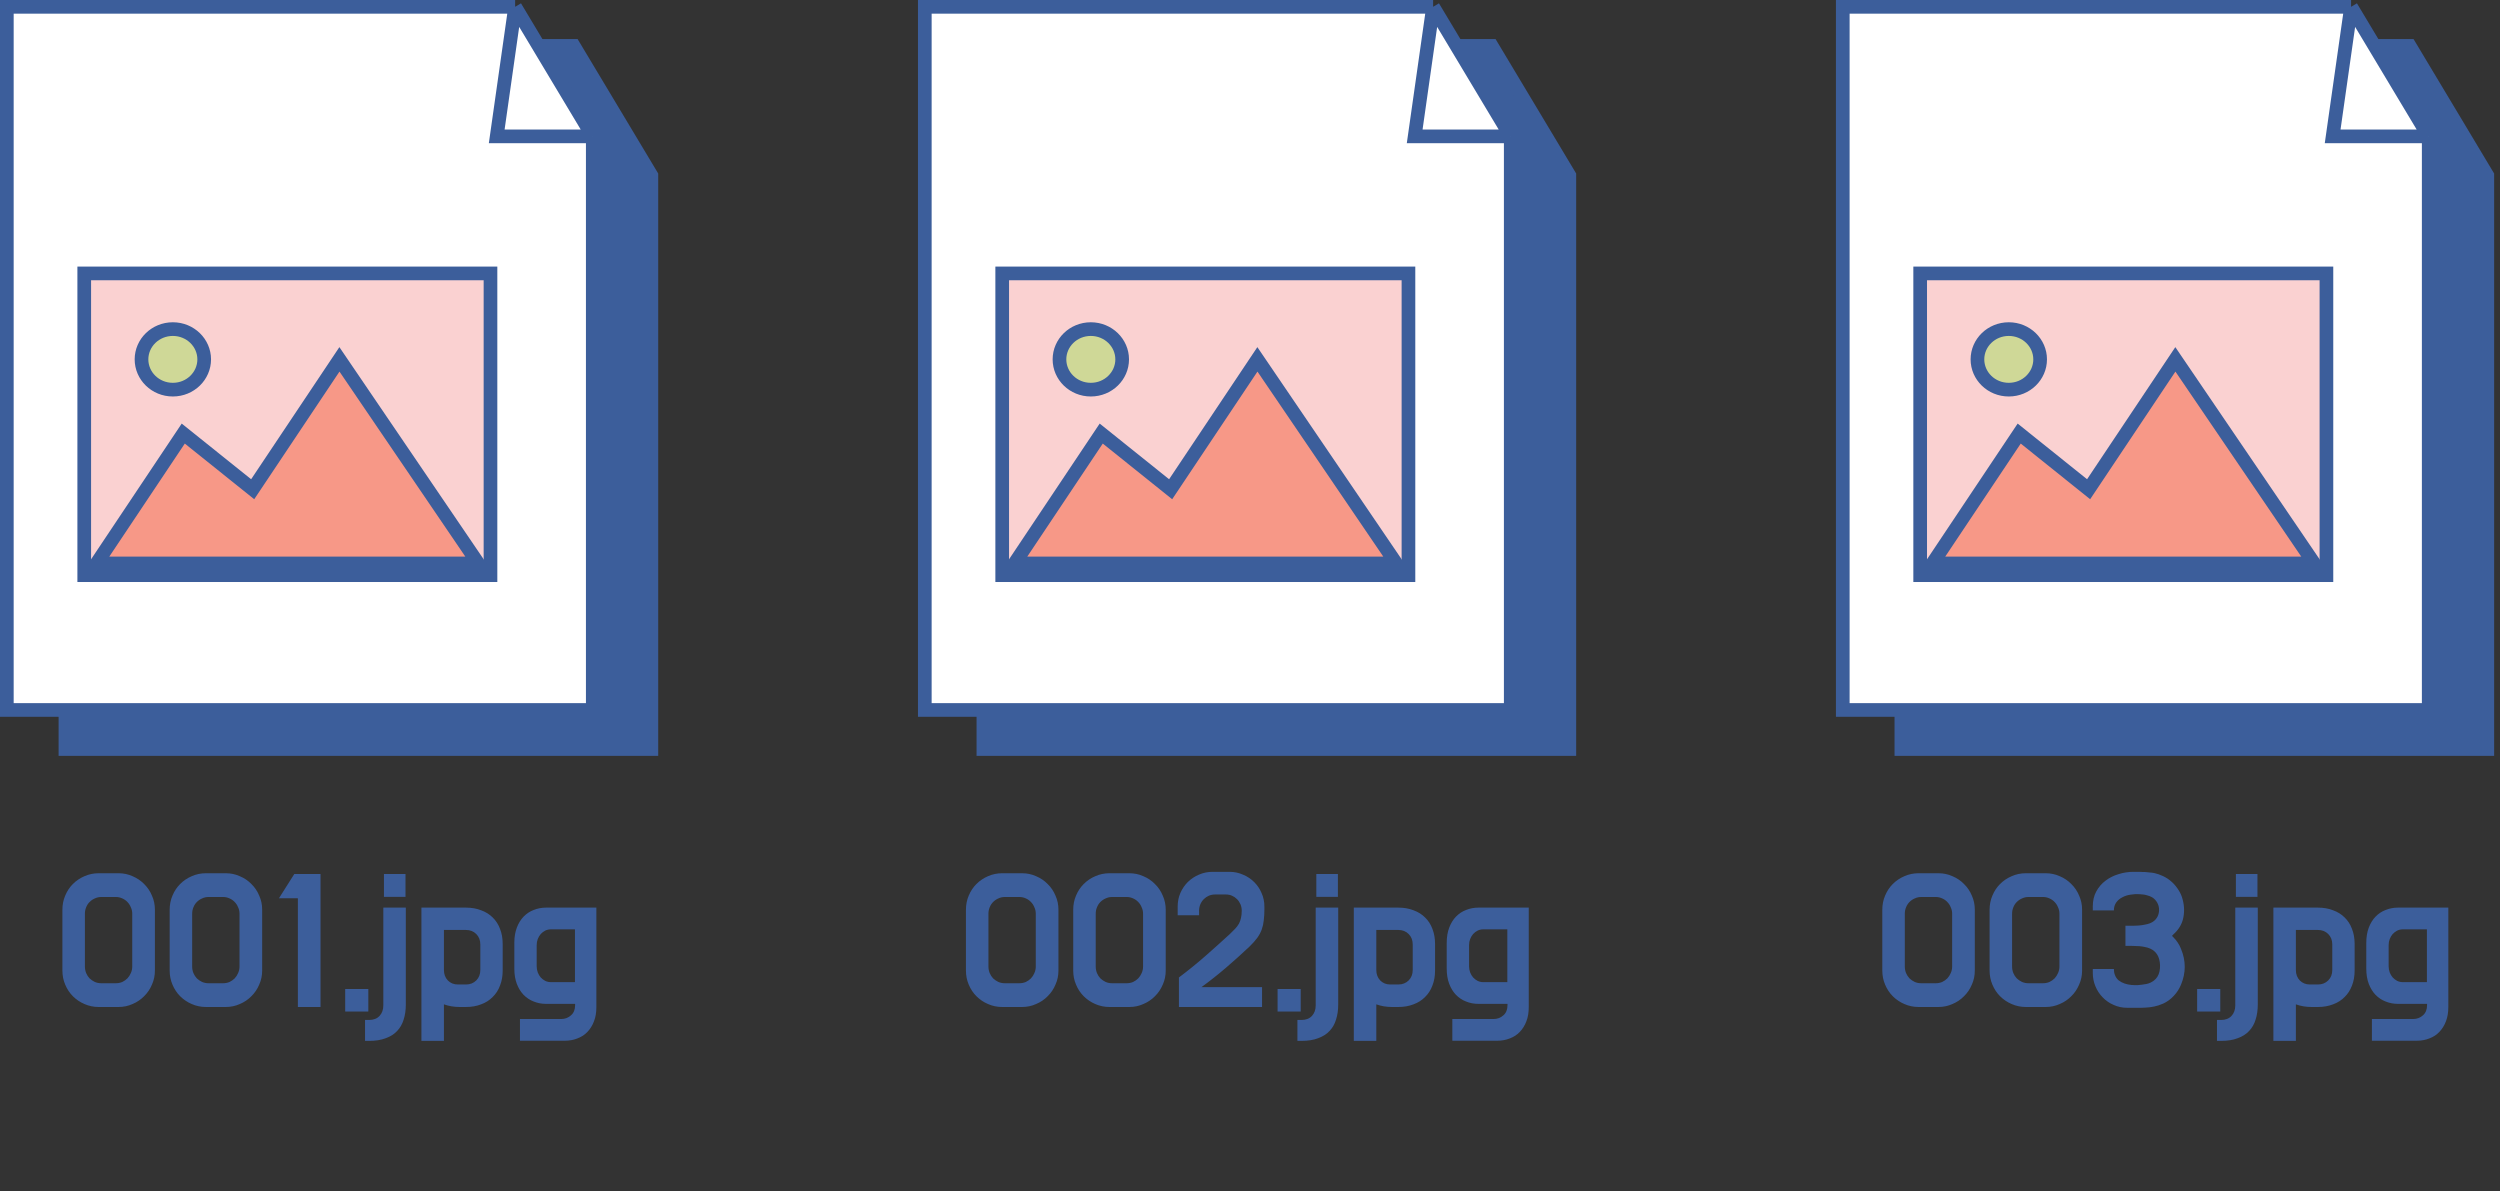 <svg width="128" height="61" viewBox="0 0 128 61" fill="none" xmlns="http://www.w3.org/2000/svg">
<rect x="0" y="0" width="128" height="61" fill="#333333" stroke="none"/>
<path d="M3.35 38.35V2.35H29.375L33.35 8.981V38.35H3.35Z" fill="#3C5E9B" stroke="#3C5E9B" stroke-width="0.7"/>
<path d="M0.35 36.35V0.35H26.375L30.35 6.981V36.35H0.35Z" fill="white"/>
<path d="M30.35 6.981V36.35H0.35V0.35H26.375M30.35 6.981L26.375 0.35M30.35 6.981H25.432L26.375 0.35" stroke="#3C5E9B" stroke-width="0.7"/>
<rect x="4.313" y="13.999" width="20.8" height="15.45" fill="#FAD1D1" stroke="#3C5E9B" stroke-width="0.7"/>
<path d="M9.383 22.199L4.941 28.849H24.486L17.379 18.399L12.937 25.049L9.383 22.199Z" fill="#F79887" stroke="#3C5E9B" stroke-width="0.7"/>
<path d="M8.85 16.85C9.745 16.85 10.455 17.554 10.455 18.4C10.455 19.247 9.745 19.95 8.85 19.95C7.954 19.95 7.245 19.247 7.245 18.4C7.245 17.554 7.954 16.85 8.85 16.85Z" fill="#CFD897" stroke="#3C5E9B" stroke-width="0.7"/>
<path d="M6.067 44.71C6.323 44.71 6.563 44.76 6.787 44.862C7.016 44.958 7.213 45.091 7.379 45.262C7.549 45.427 7.683 45.624 7.779 45.854C7.88 46.078 7.931 46.318 7.931 46.574V49.694C7.931 49.95 7.88 50.19 7.779 50.414C7.683 50.643 7.549 50.84 7.379 51.006C7.213 51.176 7.016 51.31 6.787 51.406C6.563 51.507 6.323 51.558 6.067 51.558H5.051C4.795 51.558 4.552 51.507 4.323 51.406C4.099 51.31 3.901 51.176 3.731 51.006C3.565 50.84 3.435 50.643 3.339 50.414C3.243 50.19 3.195 49.95 3.195 49.694V46.574C3.195 46.318 3.243 46.078 3.339 45.854C3.435 45.624 3.565 45.427 3.731 45.262C3.901 45.091 4.099 44.958 4.323 44.862C4.552 44.76 4.795 44.71 5.051 44.71H6.067ZM6.771 46.782C6.771 46.664 6.747 46.555 6.699 46.454C6.656 46.347 6.597 46.256 6.523 46.182C6.448 46.102 6.36 46.04 6.259 45.998C6.157 45.95 6.048 45.926 5.931 45.926H5.187C5.069 45.926 4.96 45.95 4.859 45.998C4.757 46.04 4.667 46.102 4.587 46.182C4.512 46.256 4.453 46.347 4.411 46.454C4.368 46.555 4.347 46.664 4.347 46.782V49.486C4.347 49.603 4.368 49.715 4.411 49.822C4.453 49.923 4.512 50.014 4.587 50.094C4.667 50.168 4.757 50.23 4.859 50.278C4.96 50.32 5.069 50.342 5.187 50.342H5.931C6.048 50.342 6.157 50.32 6.259 50.278C6.36 50.23 6.448 50.168 6.523 50.094C6.597 50.014 6.656 49.923 6.699 49.822C6.747 49.715 6.771 49.603 6.771 49.486V46.782ZM11.559 44.71C11.815 44.71 12.055 44.76 12.279 44.862C12.508 44.958 12.706 45.091 12.871 45.262C13.041 45.427 13.175 45.624 13.271 45.854C13.372 46.078 13.423 46.318 13.423 46.574V49.694C13.423 49.95 13.372 50.19 13.271 50.414C13.175 50.643 13.041 50.84 12.871 51.006C12.706 51.176 12.508 51.31 12.279 51.406C12.055 51.507 11.815 51.558 11.559 51.558H10.543C10.287 51.558 10.044 51.507 9.815 51.406C9.591 51.31 9.394 51.176 9.223 51.006C9.058 50.84 8.927 50.643 8.831 50.414C8.735 50.19 8.687 49.95 8.687 49.694V46.574C8.687 46.318 8.735 46.078 8.831 45.854C8.927 45.624 9.058 45.427 9.223 45.262C9.394 45.091 9.591 44.958 9.815 44.862C10.044 44.76 10.287 44.71 10.543 44.71H11.559ZM12.263 46.782C12.263 46.664 12.239 46.555 12.191 46.454C12.148 46.347 12.089 46.256 12.015 46.182C11.94 46.102 11.852 46.04 11.751 45.998C11.649 45.95 11.54 45.926 11.423 45.926H10.679C10.562 45.926 10.452 45.95 10.351 45.998C10.249 46.04 10.159 46.102 10.079 46.182C10.004 46.256 9.946 46.347 9.903 46.454C9.86 46.555 9.839 46.664 9.839 46.782V49.486C9.839 49.603 9.86 49.715 9.903 49.822C9.946 49.923 10.004 50.014 10.079 50.094C10.159 50.168 10.249 50.23 10.351 50.278C10.452 50.32 10.562 50.342 10.679 50.342H11.423C11.54 50.342 11.649 50.32 11.751 50.278C11.852 50.23 11.94 50.168 12.015 50.094C12.089 50.014 12.148 49.923 12.191 49.822C12.239 49.715 12.263 49.603 12.263 49.486V46.782ZM14.283 45.99L15.067 44.75H16.411V51.558H15.251V45.99H14.283ZM17.674 51.79V50.638H18.858V51.79H17.674ZM20.762 45.918H19.658V44.75H20.762V45.918ZM18.69 52.222H18.898C19.127 52.222 19.306 52.152 19.434 52.014C19.562 51.875 19.626 51.696 19.626 51.478V46.47H20.778V51.438C20.778 51.72 20.74 51.976 20.666 52.206C20.596 52.435 20.484 52.63 20.33 52.79C20.18 52.95 19.986 53.072 19.746 53.158C19.511 53.248 19.228 53.294 18.898 53.294H18.69V52.222ZM23.857 46.47C24.145 46.47 24.404 46.515 24.633 46.606C24.868 46.691 25.065 46.814 25.225 46.974C25.39 47.134 25.516 47.328 25.601 47.558C25.692 47.787 25.737 48.043 25.737 48.326V49.694C25.737 49.976 25.692 50.232 25.601 50.462C25.516 50.691 25.39 50.886 25.225 51.046C25.065 51.211 24.868 51.336 24.633 51.422C24.404 51.512 24.145 51.558 23.857 51.558H23.537C23.244 51.558 22.974 51.512 22.729 51.422V53.294H21.577V46.47H23.857ZM22.729 47.614V49.662C22.729 49.88 22.796 50.059 22.929 50.198C23.062 50.336 23.236 50.406 23.449 50.406H23.857C24.07 50.406 24.246 50.336 24.385 50.198C24.524 50.059 24.593 49.88 24.593 49.662V48.358C24.593 48.139 24.524 47.96 24.385 47.822C24.246 47.683 24.07 47.614 23.857 47.614H22.729ZM30.534 46.47V51.566C30.534 51.838 30.494 52.078 30.414 52.286C30.334 52.499 30.222 52.68 30.078 52.83C29.939 52.979 29.769 53.091 29.566 53.166C29.369 53.246 29.15 53.286 28.91 53.286H26.622V52.174H28.726C28.929 52.174 29.099 52.11 29.238 51.982C29.377 51.859 29.446 51.686 29.446 51.462V51.398H27.958C27.734 51.398 27.523 51.358 27.326 51.278C27.129 51.203 26.956 51.088 26.806 50.934C26.662 50.784 26.547 50.598 26.462 50.374C26.377 50.15 26.334 49.891 26.334 49.598V48.27C26.334 47.976 26.377 47.718 26.462 47.494C26.547 47.27 26.662 47.083 26.806 46.934C26.956 46.779 27.129 46.664 27.326 46.59C27.523 46.51 27.734 46.47 27.958 46.47H30.534ZM29.438 47.582H28.206C28.105 47.582 28.009 47.603 27.918 47.646C27.833 47.688 27.756 47.747 27.686 47.822C27.622 47.896 27.572 47.982 27.534 48.078C27.497 48.174 27.478 48.278 27.478 48.39V49.47C27.478 49.582 27.497 49.688 27.534 49.79C27.572 49.886 27.622 49.971 27.686 50.046C27.756 50.12 27.833 50.179 27.918 50.222C28.009 50.264 28.105 50.286 28.206 50.286H29.438V47.582Z" fill="#3C5E9B"/>
<path d="M50.35 38.35V2.35H76.375L80.35 8.981V38.35H50.35Z" fill="#3C5E9B" stroke="#3C5E9B" stroke-width="0.7"/>
<path d="M47.35 36.35V0.35H73.375L77.35 6.981V36.35H47.35Z" fill="white"/>
<path d="M77.35 6.981V36.35H47.35V0.35H73.375M77.35 6.981L73.375 0.35M77.35 6.981H72.432L73.375 0.35" stroke="#3C5E9B" stroke-width="0.7"/>
<rect x="51.313" y="13.999" width="20.8" height="15.45" fill="#FAD1D1" stroke="#3C5E9B" stroke-width="0.7"/>
<path d="M56.383 22.199L51.941 28.849H71.486L64.379 18.399L59.937 25.049L56.383 22.199Z" fill="#F79887" stroke="#3C5E9B" stroke-width="0.7"/>
<path d="M55.85 16.85C56.745 16.85 57.455 17.554 57.455 18.4C57.455 19.247 56.745 19.95 55.85 19.95C54.954 19.95 54.245 19.247 54.245 18.4C54.245 17.554 54.954 16.85 55.85 16.85Z" fill="#CFD897" stroke="#3C5E9B" stroke-width="0.7"/>
<path d="M52.328 44.71C52.584 44.71 52.824 44.76 53.048 44.862C53.278 44.958 53.475 45.091 53.64 45.262C53.811 45.427 53.944 45.624 54.04 45.854C54.142 46.078 54.192 46.318 54.192 46.574V49.694C54.192 49.95 54.142 50.19 54.04 50.414C53.944 50.643 53.811 50.84 53.64 51.006C53.475 51.176 53.278 51.31 53.048 51.406C52.824 51.507 52.584 51.558 52.328 51.558H51.312C51.056 51.558 50.814 51.507 50.584 51.406C50.36 51.31 50.163 51.176 49.992 51.006C49.827 50.84 49.696 50.643 49.6 50.414C49.504 50.19 49.456 49.95 49.456 49.694V46.574C49.456 46.318 49.504 46.078 49.6 45.854C49.696 45.624 49.827 45.427 49.992 45.262C50.163 45.091 50.36 44.958 50.584 44.862C50.814 44.76 51.056 44.71 51.312 44.71H52.328ZM53.032 46.782C53.032 46.664 53.008 46.555 52.96 46.454C52.918 46.347 52.859 46.256 52.784 46.182C52.71 46.102 52.622 46.04 52.52 45.998C52.419 45.95 52.31 45.926 52.192 45.926H51.448C51.331 45.926 51.222 45.95 51.12 45.998C51.019 46.04 50.928 46.102 50.848 46.182C50.774 46.256 50.715 46.347 50.672 46.454C50.63 46.555 50.608 46.664 50.608 46.782V49.486C50.608 49.603 50.63 49.715 50.672 49.822C50.715 49.923 50.774 50.014 50.848 50.094C50.928 50.168 51.019 50.23 51.12 50.278C51.222 50.32 51.331 50.342 51.448 50.342H52.192C52.31 50.342 52.419 50.32 52.52 50.278C52.622 50.23 52.71 50.168 52.784 50.094C52.859 50.014 52.918 49.923 52.96 49.822C53.008 49.715 53.032 49.603 53.032 49.486V46.782ZM57.821 44.71C58.077 44.71 58.317 44.76 58.541 44.862C58.77 44.958 58.967 45.091 59.133 45.262C59.303 45.427 59.437 45.624 59.533 45.854C59.634 46.078 59.685 46.318 59.685 46.574V49.694C59.685 49.95 59.634 50.19 59.533 50.414C59.437 50.643 59.303 50.84 59.133 51.006C58.967 51.176 58.77 51.31 58.541 51.406C58.317 51.507 58.077 51.558 57.821 51.558H56.805C56.549 51.558 56.306 51.507 56.077 51.406C55.853 51.31 55.655 51.176 55.485 51.006C55.319 50.84 55.189 50.643 55.093 50.414C54.997 50.19 54.949 49.95 54.949 49.694V46.574C54.949 46.318 54.997 46.078 55.093 45.854C55.189 45.624 55.319 45.427 55.485 45.262C55.655 45.091 55.853 44.958 56.077 44.862C56.306 44.76 56.549 44.71 56.805 44.71H57.821ZM58.525 46.782C58.525 46.664 58.501 46.555 58.453 46.454C58.41 46.347 58.351 46.256 58.277 46.182C58.202 46.102 58.114 46.04 58.013 45.998C57.911 45.95 57.802 45.926 57.685 45.926H56.941C56.823 45.926 56.714 45.95 56.613 45.998C56.511 46.04 56.421 46.102 56.341 46.182C56.266 46.256 56.207 46.347 56.165 46.454C56.122 46.555 56.101 46.664 56.101 46.782V49.486C56.101 49.603 56.122 49.715 56.165 49.822C56.207 49.923 56.266 50.014 56.341 50.094C56.421 50.168 56.511 50.23 56.613 50.278C56.714 50.32 56.823 50.342 56.941 50.342H57.685C57.802 50.342 57.911 50.32 58.013 50.278C58.114 50.23 58.202 50.168 58.277 50.094C58.351 50.014 58.41 49.923 58.453 49.822C58.501 49.715 58.525 49.603 58.525 49.486V46.782ZM60.361 50.046C60.83 49.694 61.281 49.328 61.713 48.95C62.15 48.566 62.569 48.19 62.969 47.822C63.075 47.72 63.166 47.63 63.241 47.55C63.321 47.464 63.385 47.379 63.433 47.294C63.481 47.203 63.515 47.107 63.537 47.006C63.563 46.899 63.577 46.771 63.577 46.622C63.577 46.51 63.555 46.403 63.513 46.302C63.47 46.2 63.411 46.112 63.337 46.038C63.262 45.963 63.177 45.904 63.081 45.862C62.985 45.819 62.881 45.798 62.769 45.798H62.209C62.097 45.798 61.99 45.819 61.889 45.862C61.793 45.904 61.707 45.963 61.633 46.038C61.558 46.112 61.499 46.2 61.457 46.302C61.414 46.403 61.393 46.51 61.393 46.622V46.862H60.297V46.414C60.297 46.168 60.342 45.939 60.433 45.726C60.529 45.507 60.657 45.318 60.817 45.158C60.982 44.998 61.171 44.872 61.385 44.782C61.603 44.686 61.835 44.638 62.081 44.638H62.953C63.198 44.638 63.427 44.686 63.641 44.782C63.859 44.872 64.049 44.998 64.209 45.158C64.374 45.318 64.502 45.507 64.593 45.726C64.689 45.939 64.737 46.168 64.737 46.414V46.566C64.737 46.768 64.726 46.952 64.705 47.118C64.689 47.283 64.654 47.44 64.601 47.59C64.547 47.739 64.47 47.883 64.369 48.022C64.267 48.16 64.137 48.307 63.977 48.462C63.593 48.824 63.193 49.184 62.777 49.542C62.361 49.899 61.939 50.232 61.513 50.542H64.617V51.558H60.361V50.046ZM65.412 51.79V50.638H66.596V51.79H65.412ZM68.5 45.918H67.396V44.75H68.5V45.918ZM66.428 52.222H66.636C66.865 52.222 67.044 52.152 67.172 52.014C67.3 51.875 67.364 51.696 67.364 51.478V46.47H68.516V51.438C68.516 51.72 68.479 51.976 68.404 52.206C68.335 52.435 68.223 52.63 68.068 52.79C67.919 52.95 67.724 53.072 67.484 53.158C67.249 53.248 66.967 53.294 66.636 53.294H66.428V52.222ZM71.595 46.47C71.883 46.47 72.142 46.515 72.371 46.606C72.606 46.691 72.803 46.814 72.963 46.974C73.129 47.134 73.254 47.328 73.339 47.558C73.43 47.787 73.475 48.043 73.475 48.326V49.694C73.475 49.976 73.43 50.232 73.339 50.462C73.254 50.691 73.129 50.886 72.963 51.046C72.803 51.211 72.606 51.336 72.371 51.422C72.142 51.512 71.883 51.558 71.595 51.558H71.275C70.982 51.558 70.713 51.512 70.467 51.422V53.294H69.315V46.47H71.595ZM70.467 47.614V49.662C70.467 49.88 70.534 50.059 70.667 50.198C70.8 50.336 70.974 50.406 71.187 50.406H71.595C71.808 50.406 71.984 50.336 72.123 50.198C72.262 50.059 72.331 49.88 72.331 49.662V48.358C72.331 48.139 72.262 47.96 72.123 47.822C71.984 47.683 71.808 47.614 71.595 47.614H70.467ZM78.272 46.47V51.566C78.272 51.838 78.232 52.078 78.152 52.286C78.072 52.499 77.96 52.68 77.816 52.83C77.678 52.979 77.507 53.091 77.304 53.166C77.107 53.246 76.888 53.286 76.648 53.286H74.36V52.174H76.464C76.667 52.174 76.838 52.11 76.976 51.982C77.115 51.859 77.184 51.686 77.184 51.462V51.398H75.696C75.472 51.398 75.262 51.358 75.064 51.278C74.867 51.203 74.694 51.088 74.544 50.934C74.4 50.784 74.286 50.598 74.2 50.374C74.115 50.15 74.072 49.891 74.072 49.598V48.27C74.072 47.976 74.115 47.718 74.2 47.494C74.286 47.27 74.4 47.083 74.544 46.934C74.694 46.779 74.867 46.664 75.064 46.59C75.262 46.51 75.472 46.47 75.696 46.47H78.272ZM77.176 47.582H75.944C75.843 47.582 75.747 47.603 75.656 47.646C75.571 47.688 75.494 47.747 75.424 47.822C75.36 47.896 75.31 47.982 75.272 48.078C75.235 48.174 75.216 48.278 75.216 48.39V49.47C75.216 49.582 75.235 49.688 75.272 49.79C75.31 49.886 75.36 49.971 75.424 50.046C75.494 50.12 75.571 50.179 75.656 50.222C75.747 50.264 75.843 50.286 75.944 50.286H77.176V47.582Z" fill="#3C5E9B"/>
<path d="M97.35 38.35V2.35H123.375L127.35 8.981V38.35H97.35Z" fill="#3C5E9B" stroke="#3C5E9B" stroke-width="0.7"/>
<path d="M94.35 36.35V0.35H120.375L124.35 6.981V36.35H94.35Z" fill="white"/>
<path d="M124.35 6.981V36.35H94.35V0.35H120.375M124.35 6.981L120.375 0.35M124.35 6.981H119.432L120.375 0.35" stroke="#3C5E9B" stroke-width="0.7"/>
<rect x="98.313" y="13.999" width="20.8" height="15.45" fill="#FAD1D1" stroke="#3C5E9B" stroke-width="0.7"/>
<path d="M103.383 22.199L98.941 28.849H118.486L111.379 18.399L106.937 25.049L103.383 22.199Z" fill="#F79887" stroke="#3C5E9B" stroke-width="0.7"/>
<path d="M102.85 16.85C103.745 16.85 104.455 17.554 104.455 18.4C104.455 19.247 103.745 19.95 102.85 19.95C101.954 19.95 101.245 19.247 101.245 18.4C101.245 17.554 101.954 16.85 102.85 16.85Z" fill="#CFD897" stroke="#3C5E9B" stroke-width="0.7"/>
<path d="M99.246 44.71C99.502 44.71 99.742 44.76 99.966 44.862C100.196 44.958 100.393 45.091 100.558 45.262C100.729 45.427 100.862 45.624 100.958 45.854C101.06 46.078 101.11 46.318 101.11 46.574V49.694C101.11 49.95 101.06 50.19 100.958 50.414C100.862 50.643 100.729 50.84 100.558 51.006C100.393 51.176 100.196 51.31 99.966 51.406C99.742 51.507 99.502 51.558 99.246 51.558H98.23C97.974 51.558 97.732 51.507 97.502 51.406C97.278 51.31 97.081 51.176 96.91 51.006C96.745 50.84 96.614 50.643 96.518 50.414C96.422 50.19 96.374 49.95 96.374 49.694V46.574C96.374 46.318 96.422 46.078 96.518 45.854C96.614 45.624 96.745 45.427 96.91 45.262C97.081 45.091 97.278 44.958 97.502 44.862C97.732 44.76 97.974 44.71 98.23 44.71H99.246ZM99.95 46.782C99.95 46.664 99.926 46.555 99.878 46.454C99.836 46.347 99.777 46.256 99.702 46.182C99.628 46.102 99.54 46.04 99.438 45.998C99.337 45.95 99.228 45.926 99.11 45.926H98.366C98.249 45.926 98.14 45.95 98.038 45.998C97.937 46.04 97.846 46.102 97.766 46.182C97.692 46.256 97.633 46.347 97.59 46.454C97.548 46.555 97.526 46.664 97.526 46.782V49.486C97.526 49.603 97.548 49.715 97.59 49.822C97.633 49.923 97.692 50.014 97.766 50.094C97.846 50.168 97.937 50.23 98.038 50.278C98.14 50.32 98.249 50.342 98.366 50.342H99.11C99.228 50.342 99.337 50.32 99.438 50.278C99.54 50.23 99.628 50.168 99.702 50.094C99.777 50.014 99.836 49.923 99.878 49.822C99.926 49.715 99.95 49.603 99.95 49.486V46.782ZM104.739 44.71C104.995 44.71 105.235 44.76 105.459 44.862C105.688 44.958 105.885 45.091 106.051 45.262C106.221 45.427 106.355 45.624 106.451 45.854C106.552 46.078 106.603 46.318 106.603 46.574V49.694C106.603 49.95 106.552 50.19 106.451 50.414C106.355 50.643 106.221 50.84 106.051 51.006C105.885 51.176 105.688 51.31 105.459 51.406C105.235 51.507 104.995 51.558 104.739 51.558H103.723C103.467 51.558 103.224 51.507 102.995 51.406C102.771 51.31 102.573 51.176 102.403 51.006C102.237 50.84 102.107 50.643 102.011 50.414C101.915 50.19 101.867 49.95 101.867 49.694V46.574C101.867 46.318 101.915 46.078 102.011 45.854C102.107 45.624 102.237 45.427 102.403 45.262C102.573 45.091 102.771 44.958 102.995 44.862C103.224 44.76 103.467 44.71 103.723 44.71H104.739ZM105.443 46.782C105.443 46.664 105.419 46.555 105.371 46.454C105.328 46.347 105.269 46.256 105.195 46.182C105.12 46.102 105.032 46.04 104.931 45.998C104.829 45.95 104.72 45.926 104.603 45.926H103.859C103.741 45.926 103.632 45.95 103.531 45.998C103.429 46.04 103.339 46.102 103.259 46.182C103.184 46.256 103.125 46.347 103.083 46.454C103.04 46.555 103.019 46.664 103.019 46.782V49.486C103.019 49.603 103.04 49.715 103.083 49.822C103.125 49.923 103.184 50.014 103.259 50.094C103.339 50.168 103.429 50.23 103.531 50.278C103.632 50.32 103.741 50.342 103.859 50.342H104.603C104.72 50.342 104.829 50.32 104.931 50.278C105.032 50.23 105.12 50.168 105.195 50.094C105.269 50.014 105.328 49.923 105.371 49.822C105.419 49.715 105.443 49.603 105.443 49.486V46.782ZM111.711 45.918C111.828 46.27 111.855 46.616 111.791 46.958C111.732 47.294 111.559 47.59 111.271 47.846L111.207 47.918L111.271 47.982C111.452 48.163 111.585 48.366 111.671 48.59C111.921 49.198 111.921 49.803 111.671 50.406C111.585 50.619 111.463 50.811 111.303 50.982C111.148 51.152 110.967 51.286 110.759 51.382C110.604 51.451 110.449 51.502 110.295 51.534C110.145 51.566 109.993 51.584 109.839 51.59C109.689 51.6 109.537 51.603 109.383 51.598C109.228 51.598 109.068 51.598 108.903 51.598C108.663 51.598 108.436 51.55 108.223 51.454C108.009 51.363 107.823 51.235 107.663 51.07C107.503 50.91 107.377 50.72 107.287 50.502C107.196 50.288 107.151 50.059 107.151 49.814V49.614H108.231C108.231 49.731 108.249 49.835 108.287 49.926C108.329 50.038 108.393 50.128 108.479 50.198C108.569 50.267 108.671 50.32 108.783 50.358C108.895 50.395 109.009 50.419 109.127 50.43C109.249 50.44 109.361 50.443 109.463 50.438C109.601 50.427 109.743 50.408 109.887 50.382C110.031 50.355 110.161 50.296 110.279 50.206C110.428 50.094 110.524 49.936 110.567 49.734C110.609 49.526 110.604 49.32 110.551 49.118C110.46 48.771 110.215 48.56 109.815 48.486C109.649 48.448 109.436 48.43 109.175 48.43H108.823V47.398H109.175C109.436 47.398 109.649 47.379 109.815 47.342C110.012 47.31 110.167 47.248 110.279 47.158C110.359 47.094 110.423 47.014 110.471 46.918C110.519 46.816 110.543 46.712 110.543 46.606C110.548 46.499 110.529 46.395 110.487 46.294C110.444 46.187 110.375 46.091 110.279 46.006C110.204 45.942 110.103 45.891 109.975 45.854C109.847 45.811 109.705 45.787 109.551 45.782C109.401 45.771 109.247 45.779 109.087 45.806C108.932 45.827 108.791 45.872 108.663 45.942C108.535 46.006 108.431 46.094 108.351 46.206C108.271 46.318 108.231 46.454 108.231 46.614H107.151V46.406C107.151 46.118 107.209 45.864 107.327 45.646C107.449 45.422 107.607 45.238 107.799 45.094C107.996 44.944 108.217 44.832 108.463 44.758C108.713 44.678 108.967 44.638 109.223 44.638C109.351 44.638 109.452 44.638 109.527 44.638C109.601 44.638 109.657 44.64 109.695 44.646C109.737 44.646 109.767 44.646 109.783 44.646C109.799 44.646 109.807 44.646 109.807 44.646C109.892 44.651 109.975 44.659 110.055 44.67C110.14 44.675 110.223 44.686 110.303 44.702C110.447 44.734 110.593 44.784 110.743 44.854C110.892 44.923 111.025 45.008 111.143 45.11C111.271 45.216 111.383 45.339 111.479 45.478C111.58 45.616 111.657 45.763 111.711 45.918ZM112.494 51.79V50.638H113.678V51.79H112.494ZM115.582 45.918H114.478V44.75H115.582V45.918ZM113.51 52.222H113.718C113.947 52.222 114.126 52.152 114.254 52.014C114.382 51.875 114.446 51.696 114.446 51.478V46.47H115.598V51.438C115.598 51.72 115.561 51.976 115.486 52.206C115.417 52.435 115.305 52.63 115.15 52.79C115.001 52.95 114.806 53.072 114.566 53.158C114.331 53.248 114.049 53.294 113.718 53.294H113.51V52.222ZM118.677 46.47C118.965 46.47 119.224 46.515 119.453 46.606C119.688 46.691 119.885 46.814 120.045 46.974C120.211 47.134 120.336 47.328 120.421 47.558C120.512 47.787 120.557 48.043 120.557 48.326V49.694C120.557 49.976 120.512 50.232 120.421 50.462C120.336 50.691 120.211 50.886 120.045 51.046C119.885 51.211 119.688 51.336 119.453 51.422C119.224 51.512 118.965 51.558 118.677 51.558H118.357C118.064 51.558 117.795 51.512 117.549 51.422V53.294H116.397V46.47H118.677ZM117.549 47.614V49.662C117.549 49.88 117.616 50.059 117.749 50.198C117.883 50.336 118.056 50.406 118.269 50.406H118.677C118.891 50.406 119.067 50.336 119.205 50.198C119.344 50.059 119.413 49.88 119.413 49.662V48.358C119.413 48.139 119.344 47.96 119.205 47.822C119.067 47.683 118.891 47.614 118.677 47.614H117.549ZM125.354 46.47V51.566C125.354 51.838 125.314 52.078 125.234 52.286C125.154 52.499 125.042 52.68 124.898 52.83C124.76 52.979 124.589 53.091 124.386 53.166C124.189 53.246 123.97 53.286 123.73 53.286H121.442V52.174H123.546C123.749 52.174 123.92 52.11 124.058 51.982C124.197 51.859 124.266 51.686 124.266 51.462V51.398H122.778C122.554 51.398 122.344 51.358 122.146 51.278C121.949 51.203 121.776 51.088 121.626 50.934C121.482 50.784 121.368 50.598 121.282 50.374C121.197 50.15 121.154 49.891 121.154 49.598V48.27C121.154 47.976 121.197 47.718 121.282 47.494C121.368 47.27 121.482 47.083 121.626 46.934C121.776 46.779 121.949 46.664 122.146 46.59C122.344 46.51 122.554 46.47 122.778 46.47H125.354ZM124.258 47.582H123.026C122.925 47.582 122.829 47.603 122.738 47.646C122.653 47.688 122.576 47.747 122.506 47.822C122.442 47.896 122.392 47.982 122.354 48.078C122.317 48.174 122.298 48.278 122.298 48.39V49.47C122.298 49.582 122.317 49.688 122.354 49.79C122.392 49.886 122.442 49.971 122.506 50.046C122.576 50.12 122.653 50.179 122.738 50.222C122.829 50.264 122.925 50.286 123.026 50.286H124.258V47.582Z" fill="#3C5E9B"/>
</svg>
